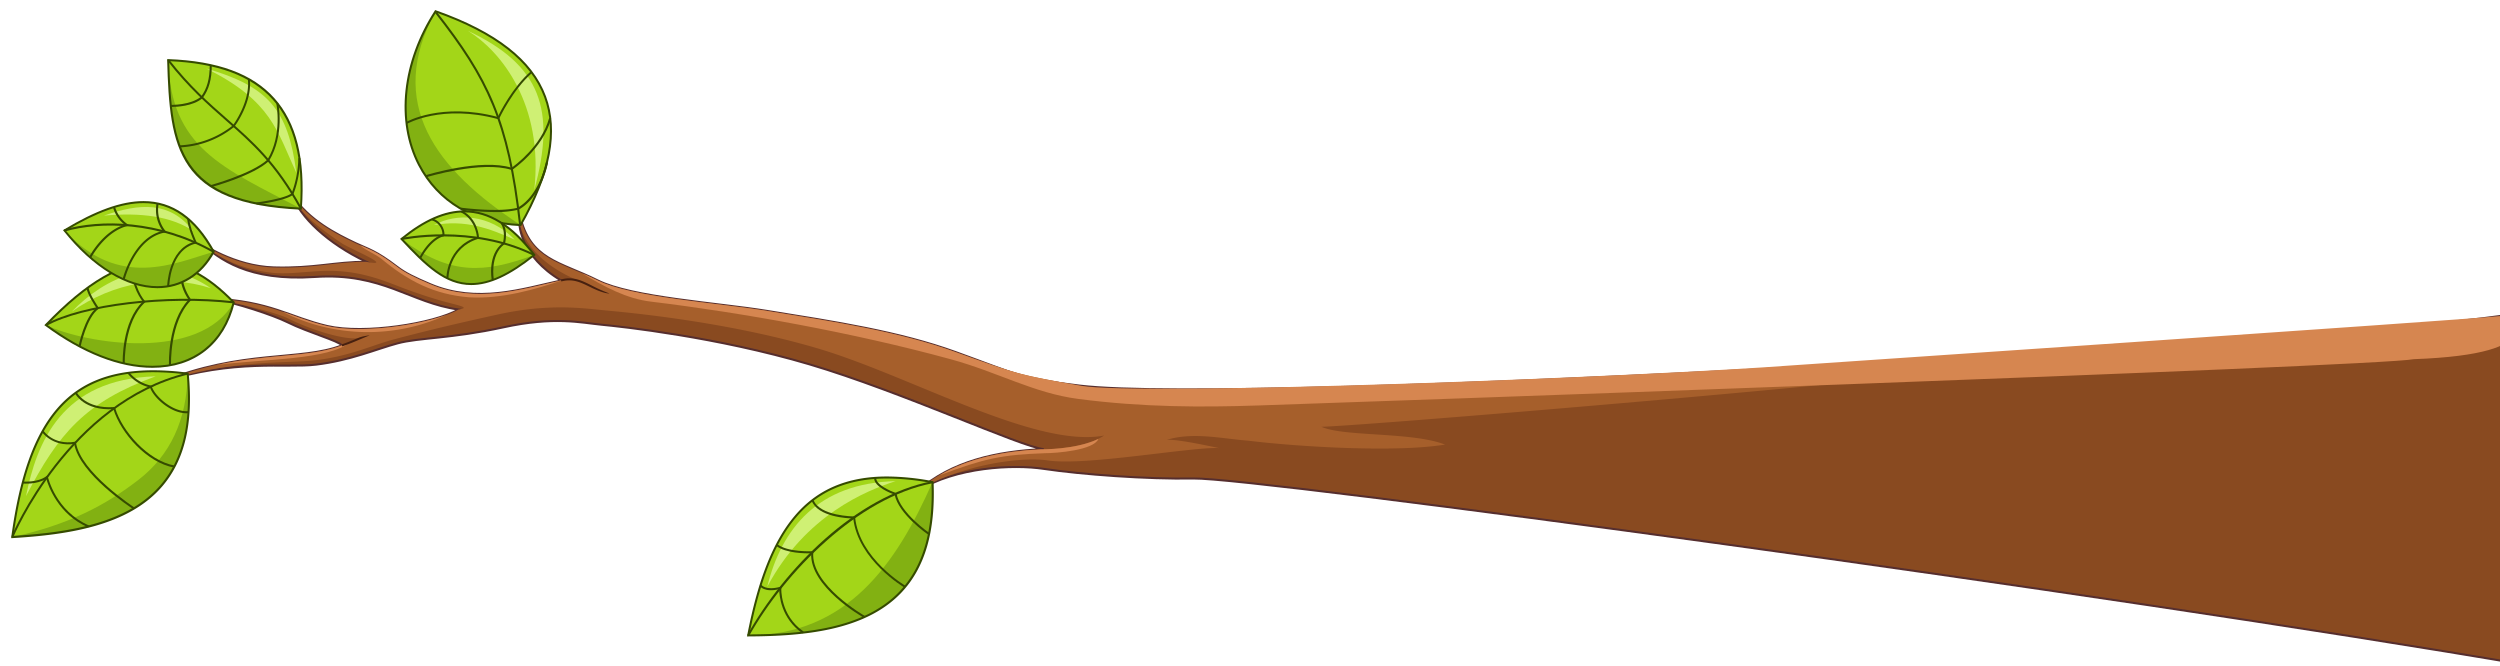 <svg id="Layer_1" data-name="Layer 1" xmlns="http://www.w3.org/2000/svg" xmlns:xlink="http://www.w3.org/1999/xlink" width="1211.43" height="322.57" viewBox="0 0 1211.43 322.57">
  <defs>
    <style>
      .cls-1 {
        fill: none;
      }

      .cls-2 {
        clip-path: url(#clip-path);
      }

      .cls-3 {
        fill: #894a20;
        stroke: #562e2e;
        stroke-miterlimit: 10;
      }

      .cls-4 {
        fill: #a65f2b;
      }

      .cls-5 {
        fill: #d68650;
      }

      .cls-6 {
        fill: #82b112;
      }

      .cls-7 {
        fill: #a3d618;
      }

      .cls-8 {
        fill: #cff074;
      }

      .cls-9 {
        fill: #354b00;
      }

      .cls-10 {
        fill: #47200f;
      }
    </style>
    <clipPath id="clip-path">
      <rect class="cls-1" x="-948.57" y="-397.43" width="2160" height="720"/>
    </clipPath>
  </defs>
  <g class="cls-2">
    <g>
      <path class="cls-3" d="M523.11,186.85c-29.16-3.49-29.34-5.15-60-16.22-27.35-9.88-58-14.59-91.26-19.94-24.6-4-65.64-6.52-82.21-14.79-18.52-9.23-32.81-9.88-37.75-31.68-1.24,4.23.41,20.11,20,31.7-18.62,4.09-40.77,11.4-63.38,1.81-7.69-3.27-12.07-5.38-16-8.38-10.45-8-13.94-8.57-20.06-11.45-9.27-4.38-23-11.22-30.87-23.47,3.59,10.66,17.36,23.67,35.9,32.42-15.07,0-25.34,3.29-44.74,2.74s-35.35-11.81-35.35-11.81c8.87,7.64,22.53,18.64,55.23,16.42s46.25,12.62,69.61,15.79c-12,6.83-45.7,12.13-63.62,8s-27.68-12.12-55.86-13.32c12.08,2.2,29.47,8,36.52,11.46,10.06,5,24.9,9.07,26.4,11.24-20,7.73-48.62,1.86-87.48,17.75,35.52-11.28,60.25-6.65,75-8.44,16.62-2,29.24-7.56,39.49-10.31s26.11-2.27,51.06-7.72,37.85-2.25,47.68-1.31,56,5.93,100.82,19.21,102.72,40.12,113.54,41.1c-22.76.94-44.8,5.87-61,20.19,18.4-11.58,46.17-12.85,60.91-10.65,18.31,2.74,50.47,5.1,72.61,4.67,29.53-.58,440.93,55.25,647.74,90.69,23.58-53.45-14.56-169.42-14.56-169.42C1124.65,165.55,604.84,196.63,523.11,186.85Z"/>
      <path class="cls-4" d="M565.31,213.16c12.83-3.94,26.65-.61,39.48.38,24.67,3,71.76,5.83,95.44,1.88-16.28-6.25-49.06-3.69-59.92-8.62,15.46-.33,161.43-12.3,247.9-20.82-37.79-4.34-207.57,3.61-207.57,3.61C632,195.51,552,192.12,523.11,186.85s-29.34-5.15-60-16.22c-27.35-9.88-58-14.59-91.26-19.94-24.6-4-65.64-6.52-82.21-14.79-18.52-9.23-32.81-9.88-37.75-31.68-1.23,4.17,2.22,20.43,27.57,31.46a4.84,4.84,0,0,1,1.13.5l-1.13-.5c-3.28-1-8.41.41-8.75.49-18.38,4.13-40.09,11-62.24,1.56-7.69-3.27-12.07-5.38-16-8.38-10.45-8-13.94-8.57-20.06-11.45-9.27-4.38-23-11.22-30.87-23.47,2.63,7.79,12.46,15.58,23.85,23.31,4.19,2.84,26.78,12,12,9.11-15.07,0-25.34,3.29-44.74,2.74s-35.35-11.81-35.35-11.81c6.35,5.47,17.24,12.3,34,14.33,6.64.8,12.85-.05,22.14-.68,18.26-1.24,30.14,3.56,41.5,8,4.49,1.73,14.2,5.11,21.46,7s11.25,2.73,5.74,3.57c-12,6.83-45.7,12.13-63.62,8s-27.68-12.12-55.86-13.32c12.08,2.2,30.4,6.37,37.45,9.87,10.07,5,27,10.62,34.48,9.19-.6.23-10.21,4.09-10.82,4.3-19.92,6.74-48,1.68-85.67,17.09,35.52-11.28,60.32-8.81,75-10.6,16.62-2,27.25-7.27,37.49-10s25.88-6.73,50.82-12.18,41.48-2.93,51.32-2,58.77,5.22,103.61,18.5,105.47,48.51,138.72,42.19c-11.1,7.12-30.75,6.68-31.41,6.71-22.06,1.14-43.3,6.19-59,20.1,18.4-11.58,48.49-16.92,63.23-14.72,18.31,2.73,69.87-6.7,82.89-6C586.52,216.26,570.05,212.64,565.31,213.16Z"/>
      <path class="cls-5" d="M104.79,176.89c23.67-3.13,54.35-2.27,65.28-11.3-2.79,1.11-5.87,2.34-6.21,2.46C148.94,173.1,129.47,171.53,104.79,176.89Z"/>
      <path class="cls-5" d="M158.61,158c-8.14-1.86-14.59-4.53-21.86-7a91.67,91.67,0,0,0,79.79,1.54C201.73,158,174.21,161.59,158.61,158Z"/>
      <path class="cls-5" d="M208.51,137.73c-7.69-3.27-12.07-5.38-16-8.38-9.22-7.07-13-8.33-18-10.52,3.28,2.92,7.39,4.19,10.4,6.68,12.83,10.61,25.41,17.2,42.43,18.56,15.83.93,32.21-3.9,45.22-8.31-1,.19-1.7.39-1.82.41C252.37,140.3,230.66,147.12,208.51,137.73Z"/>
      <path class="cls-5" d="M455.09,230.39c22.29-8.39,30.34-10,51.16-10.78,5.75,0,23.83-1.44,26-6.92-11.31,5.4-27.83,5-28.43,5.07C486.24,218.67,469.24,222.06,455.09,230.39Z"/>
      <path class="cls-5" d="M523.11,186.85c-28.9-5.26-29.34-5.15-60-16.22-27.35-9.88-58-14.59-91.26-19.94-24.6-4-65.64-6.52-82.21-14.79-2.62-1.3-5.15-2.43-7.58-3.48,10.62,6.47,21.54,12.35,33.44,13.75,43.84,5.31,98,15,145.06,27.87,22.85,6.23,40.4,16.45,61.82,19.25,31.57,4.13,60.28,4.08,86.94,3.2,25.81-.84,543.66-18.9,560.34-22.45,68.43-2.47,46.91-21.43,41.73-20.89C1193,155.06,869.11,177,869.11,177,796.11,182.51,552,192.12,523.11,186.85Z"/>
      <path class="cls-6" d="M362.56,307.9c48-.2,91.9-9.18,89.3-74.27C397.65,223.46,374.23,247.73,362.56,307.9Z"/>
      <path class="cls-7" d="M362.56,307.9c48-.2,71.72-34.44,89.3-74.27C397.65,223.46,374.23,247.73,362.56,307.9Z"/>
      <path class="cls-8" d="M371.79,284.32c18.52-34.78,48.1-46.63,62.17-51.17C396.46,234,378.65,256.2,371.79,284.32Z"/>
      <path class="cls-9" d="M362.13,307.66l.86.49c17.3-30.76,52.52-67,89-74l-.18-1C414.82,240.23,380.12,275.68,362.13,307.66Z"/>
      <path class="cls-9" d="M378.6,284.9l0-.69-.66.18c-7,1.89-9-1-9-1l-.41.27.41-.27-.41.27-.42.27c.09.14,2.24,3.32,9.48,1.56,0,2.86.79,14.18,11.34,21.41l.56-.81C377.88,298.13,378.59,285,378.6,284.9Z"/>
      <path class="cls-9" d="M394.09,267.69l.05-.56-.56,0c-.12,0-12.14.5-16.87-3.44l-.63.76c4.48,3.73,14.51,3.74,17,3.69-.77,16.12,24.52,30.63,25.61,31.24l.49-.86C418.9,298.39,392.76,283.4,394.09,267.69Z"/>
      <path class="cls-9" d="M414.36,250.69l0-.45h-.45c-.29,0-16.71-.08-19.71-8l-.92.34c3,7.95,17.41,8.62,20.19,8.67,2.39,20.29,24.67,33.38,24.9,33.52l.49-.86C438.6,283.76,416.43,270.74,414.36,250.69Z"/>
      <path class="cls-9" d="M434.44,239.23l-.05-.28-.28-.1c-2.71-.9-9.71-4-9.53-7.24l-1-.06c-.24,4.33,8.24,7.55,9.93,8.14,2,9.53,15.75,19.05,16.34,19.45l.56-.82C450.28,258.23,436.11,248.45,434.44,239.23Z"/>
      <path class="cls-9" d="M452.34,233.22l-.39-.07a120.83,120.83,0,0,0-22.09-2.26c-19.3,0-34,6.28-44.86,19.19-10.39,12.32-17.67,30.66-22.92,57.73l-.12.59h.6c26.74-.12,56.43-2.7,74-21,11.61-12.14,16.79-29.73,15.83-53.77ZM435.8,286.7c-17.14,17.91-46.27,20.56-72.64,20.71,5.21-26.58,12.39-44.6,22.59-56.69,10.69-12.68,25.12-18.84,44.11-18.84a119.34,119.34,0,0,1,21.52,2.17C452.26,257.6,447.16,274.83,435.8,286.7Z"/>
      <path class="cls-6" d="M6,260.19C53.9,257.29,97.2,245.87,91,181,36.26,173.91,14.24,199.46,6,260.19Z"/>
      <path class="cls-7" d="M6,260.19c27-5.8,45.16-15.31,61.3-27.84C82.3,220.67,90.48,203.88,91,181,36.26,173.91,14.24,199.46,6,260.19Z"/>
      <path class="cls-8" d="M12.6,240.4C28.39,210,41.22,194.85,75.44,182.35,29.73,183.67,17.82,214.56,12.6,240.4Z"/>
      <path class="cls-9" d="M5.5,260l.91.38c.27-.65,27.42-64.94,84.66-78.87l-.23-.95C33.11,194.59,5.77,259.35,5.5,260Z"/>
      <path class="cls-9" d="M23.21,231.07l-.16-.73-.61.44C18,234,11.17,233.31,11.1,233.3l-.1,1c.28,0,6.69.67,11.43-2.3.93,3.27,5.7,17.31,20.34,23.55l.39-.91C27.08,247.77,23.24,231.24,23.21,231.07Z"/>
      <path class="cls-9" d="M36.83,214.48l-.08-.49-.49.08c-10.34,1.7-15-5.09-15.17-5.38l-.83.54c0,.08,5,7.4,15.68,5.89,2.7,14.67,27.62,30.94,28.7,31.64l.53-.83C64.91,245.76,39,228.85,36.83,214.48Z"/>
      <path class="cls-9" d="M55.78,197.63l-.11-.38-.4,0c-13.75,1-18.05-7.05-18.09-7.13l-.88.45c.18.35,4.53,8.55,18.65,7.69,3.67,11.77,16.23,25.85,29.39,28.32l.19-1C71.77,223.24,59.14,209,55.78,197.63Z"/>
      <path class="cls-9" d="M73.52,187.18l-.09-.28-.28-.06a18.62,18.62,0,0,1-10.53-6.46l-.81.57a19.35,19.35,0,0,0,10.86,6.8c1.84,5.2,10.23,12.5,17.64,12.5.36,0,.72,0,1.07-.05l-.1-1C84.08,199.94,75.11,192.23,73.52,187.18Z"/>
      <path class="cls-9" d="M91.41,180.59l-.39,0a129.54,129.54,0,0,0-16.74-1.17c-41.06,0-61,23.39-68.81,80.74l-.08.6.59,0c26.69-1.61,56.19-5.85,72.67-25.12,10.91-12.77,15.1-30.63,12.8-54.57ZM77.89,234.92c-16.1,18.84-45,23.11-71.36,24.74,7.79-56.31,27.45-79.29,67.75-79.29a129.85,129.85,0,0,1,16.22,1.1C92.7,204.94,88.57,222.43,77.89,234.92Z"/>
      <path class="cls-6" d="M22.24,157.51c43.22,32,82.4,24.35,91-11C82.53,114.55,54.13,124.26,22.24,157.51Z"/>
      <path class="cls-7" d="M22.24,157.51c19.8,9.38,74.73,17.77,91-11C82.53,114.55,54.13,124.26,22.24,157.51Z"/>
      <path class="cls-8" d="M34.8,151c20-14.16,44.9-18.53,67.35-11.36C76,121.77,50.34,134.88,34.8,151Z"/>
      <path class="cls-9" d="M42.92,139.42l-1,.11c.31,2.85,3.76,8.17,4.76,9.66-5.76,4.71-8.51,18-8.62,18.57l1,.19c0-.14,2.91-14,8.62-18.25l.39-.29-.27-.39C47.73,149,43.25,142.44,42.92,139.42Z"/>
      <path class="cls-9" d="M65.38,128.38l-.95-.24c-1.87,7.31,2.56,15.3,4.76,18-10.25,9.86-9.77,29.14-9.74,30l1,0c0-.2-.5-20.1,9.78-29.55l.36-.33-.33-.37C67.77,143.15,63.68,135.05,65.38,128.38Z"/>
      <path class="cls-9" d="M88.64,129.31l-1-.26c-.08.32-2,7.67,3.74,16.17C81.14,156,81.84,176.15,81.88,177l1,0c0-.21-.73-20.93,9.55-31.35l.29-.29-.23-.34C86.78,136.75,88.62,129.38,88.64,129.31Z"/>
      <path class="cls-9" d="M75.13,126.46c-16.23,0-33.15,9.76-53.25,30.71l-.39.4.46.34c18,13.29,35.9,20.32,51.87,20.32h0c20.47,0,35-11.51,39.91-31.59l.06-.26-.19-.2C100.85,132.91,88.26,126.46,75.13,126.46Zm-1.31,50.79h0c-15.62,0-33.19-6.85-50.84-19.8,19.73-20.47,36.31-30,52.15-30,12.79,0,25.08,6.29,37.57,19.22C107.87,166.11,93.71,177.25,73.82,177.25Z"/>
      <path class="cls-6" d="M31.21,111.65c26.66,33.51,58.38,35.72,72.28,10.31C86.45,91,62.6,92.64,31.21,111.65Z"/>
      <path class="cls-7" d="M31.21,111.65C57.66,140.58,85,127.42,103.49,122,86.45,91,62.6,92.64,31.21,111.65Z"/>
      <path class="cls-8" d="M50.35,104.48c18.13-1.61,32.68.37,43.17,7.4C82.3,97.32,67.73,98.47,50.35,104.48Z"/>
      <path class="cls-9" d="M31.07,111.17l.27,1c17.38-4.89,45.4-4.77,71.91,10.27l.49-.86C77,106.34,48.65,106.22,31.07,111.17Z"/>
      <path class="cls-9" d="M76.87,98.7l-1-.17a17.4,17.4,0,0,0,3,13.36c-14.42,3.33-19.42,23.22-19.47,23.42l1,.23c0-.2,5.08-20.2,19.48-22.85l.87-.16-.59-.65A16.53,16.53,0,0,1,76.87,98.7Z"/>
      <path class="cls-9" d="M91.71,106l-1,.09c.36,4,2.64,9.38,3.41,11.1C81.48,120.66,81,138.52,81,138.7l1,0c0-.18.46-17.81,12.94-20.67l.59-.14-.26-.55C95.24,117.29,92.11,110.59,91.71,106Z"/>
      <path class="cls-9" d="M55.72,100.16l-1,.24a16.54,16.54,0,0,0,5.69,8.47c-10.71,3.32-17,15.19-17.22,15.71l.88.45c.07-.13,6.71-12.76,17.62-15.49l1.13-.28-1-.62A15.42,15.42,0,0,1,55.72,100.16Z"/>
      <path class="cls-9" d="M69.51,97.44C58.89,97.44,46.28,102,31,111.23l-.48.29.35.44c14,17.59,30.55,27.68,45.41,27.69h0c11.7,0,21.54-6.2,27.7-17.45l.13-.24-.14-.24C94.92,105.38,83.67,97.44,69.51,97.44Zm6.72,41.22c-14.43,0-30.55-9.79-44.29-26.88,15-9,27.24-13.35,37.57-13.35,13.69,0,24.63,7.7,33.42,23.53C97,132.73,87.47,138.66,76.23,138.66Z"/>
      <path class="cls-6" d="M211.07,5.45c-30.3,46.81-11.84,101.3,41.19,103.61C278.43,63,272.68,27.28,211.07,5.45Z"/>
      <path class="cls-7" d="M211.07,5.45c-24.34,44.67-.13,76.58,41.19,103.61C278.43,63,272.68,27.28,211.07,5.45Z"/>
      <path class="cls-8" d="M226.71,14.93c16,9.74,36.89,35.77,32.16,77.21C269.55,53.16,262,31.47,226.71,14.93Z"/>
      <path class="cls-9" d="M210.88,6.35c25.05,32,35,52.26,40.61,102.26l1-.11c-5.68-50.24-15.63-70.6-40.81-102.76Z"/>
      <path class="cls-9" d="M241.19,56.67c-27.35-7.27-44.31,2.4-44.48,2.5l.5.86c.17-.1,17-9.66,44.12-2.3l.4.11.18-.38c.06-.14,6.45-13.88,15.93-22.14l-.64-.74C248.45,42.2,242.3,54.38,241.19,56.67Z"/>
      <path class="cls-9" d="M247.9,81.28c-14.74-4.56-40.59,3.3-41.69,3.64l.29,1c.26-.09,26.93-8.2,41.33-3.58l.23.08.19-.14c.15-.09,14.59-9.81,18.85-24.8l-1-.27C262.26,70.87,249.61,80.08,247.9,81.28Z"/>
      <path class="cls-9" d="M250.88,100.63c-9,2.45-27.35,0-27.53,0l-.13,1a141,141,0,0,0,16.51,1.13,45.94,45.94,0,0,0,11.48-1.15l.11,0c11.25-6.36,14.11-22.23,14.23-22.9l-1-.17C264.55,78.61,261.69,94.47,250.88,100.63Z"/>
      <path class="cls-9" d="M211.23,5l-.37-.14-.21.33c-16,24.77-19.11,53.46-8.05,74.88,9.3,18,26.93,28.51,49.64,29.49h.3l.15-.26c14.31-25.19,18.2-45.68,11.88-62.64C258,29,240.54,15.37,211.23,5ZM252,108.55c-22.19-1-39.41-11.32-48.51-28.94-10.84-21-7.85-49.17,7.8-73.56,28.79,10.26,45.93,23.66,52.38,41C269.83,63.62,266,83.75,252,108.55Z"/>
      <path class="cls-6" d="M81.51,29.13c1.15,42.67,4.7,69.18,64.32,72C149.11,54.24,129.28,30.94,81.51,29.13Z"/>
      <path class="cls-7" d="M81.51,29.13c1.15,42.67,26.65,52.24,64.32,72C149.11,54.24,129.28,30.94,81.51,29.13Z"/>
      <path class="cls-8" d="M99.93,33.18C131.76,49,134.22,63.53,143.6,83.76,139.65,52.67,129.54,41.82,99.93,33.18Z"/>
      <path class="cls-9" d="M110.17,57.7c-8.9-7.8-18.09-15.86-28.27-28.88l-.78.61c10.24,13.09,19.47,21.18,28.39,29,12.32,10.8,23.94,21,35.88,42.88l.87-.47C134.24,78.81,122.54,68.55,110.17,57.7Z"/>
      <path class="cls-9" d="M97.44,46.82c-5.06,4.22-14.58,4-14.67,4l0,1h.49c2.1,0,10.17-.27,14.89-4.25l.08-.08c3-4.14,4.4-9,4.39-15.84h-1C101.62,38.18,100.34,42.87,97.44,46.82Z"/>
      <path class="cls-9" d="M120.1,38.49c1.17,10.49-6.63,21.43-7.22,22.23A44.56,44.56,0,0,1,87,70.43v1h0a45.48,45.48,0,0,0,26.53-10l.08-.09c.36-.47,8.7-11.74,7.44-23Z"/>
      <path class="cls-9" d="M133.91,50.22c0,.14,3.06,14.9-4.32,27.15-7.66,6.91-27.37,12.29-27.57,12.34l.26,1c.82-.23,20.23-5.52,28-12.62l.09-.11c7.64-12.6,4.52-27.78,4.48-27.93Z"/>
      <path class="cls-9" d="M141.31,93.66c-3.54,2.72-17,4.45-17.08,4.47l.12,1c.58-.08,14.07-1.82,17.67-4.77l.09-.07,0-.11c.12-.27,3.07-6.94,3.45-17.53l-1,0A51.65,51.65,0,0,1,141.31,93.66Z"/>
      <path class="cls-9" d="M81.53,28.64l-.53,0v.52c1.17,43.09,4.92,69.65,64.79,72.44l.48,0,0-.48C148,77,143.63,59.54,133,47.63S105.47,29.54,81.53,28.64Zm63.84,71.93C87.07,97.71,83.17,71.74,82,29.64c23.38,1,39.8,7.07,50.19,18.65S146.94,77,145.37,100.57Z"/>
      <path class="cls-6" d="M194.57,115.79c19.5,21,33,32.77,64.3,7.75C239.76,98.48,219.45,95.53,194.57,115.79Z"/>
      <path class="cls-7" d="M194.57,115.79c23.45,17.88,40.16,16.63,64.3,7.75C239.76,98.48,219.45,95.53,194.57,115.79Z"/>
      <path class="cls-8" d="M210.29,109.06c15.29-2.74,26.8,1.59,39.14,7.08C237.16,103.48,221.09,103.19,210.29,109.06Z"/>
      <path class="cls-9" d="M194.47,115.31l.21,1c.33-.07,33.85-7.15,64,7.71l.43-.89C228.65,108.08,194.81,115.23,194.47,115.31Z"/>
      <path class="cls-9" d="M209.39,105.81l-.29.94a7.24,7.24,0,0,1,5.3,6.88c-6.83,2.11-11.06,10.85-11.24,11.23l.89.43c0-.09,4.37-9,11-10.82l.35-.09V114A8.37,8.37,0,0,0,209.39,105.81Z"/>
      <path class="cls-9" d="M223.77,102l-.45.88c6.57,3.33,7.63,10.32,7.78,12-14.77,4.76-14.81,19.85-14.81,20h1c0-.14.05-14.76,14.49-19.16l.36-.11v-.38C232.12,115.12,231.76,106,223.77,102Z"/>
      <path class="cls-9" d="M242.64,108.38c2.4,3.27,1.33,8.29,1.1,9.24-7.68,5.78-5.53,17.65-5.43,18.16l1-.19c0-.12-2.17-11.91,5.18-17.28l.14-.1.05-.16c.07-.26,1.72-6.26-1.21-10.26Z"/>
      <path class="cls-9" d="M225.11,101.94c-9.63,0-19.72,4.4-30.85,13.47l-.41.33.36.39c12,12.89,21.44,22,34.14,22h0c8.9,0,18.69-4.53,30.83-14.24l.38-.3-.29-.38C248.34,108.91,237.16,101.94,225.11,101.94Zm3.24,35.23h0c-12.17,0-21.42-8.82-33.06-21.33,10.78-8.69,20.54-12.91,29.82-12.91,11.62,0,22.44,6.71,33.08,20.52C246.41,132.81,236.92,137.17,228.35,137.17Z"/>
      <path class="cls-10" d="M172.25,164.31c-2,.84-4.13,1.7-6.74,2.61l.33.94c3.52-1.24,6.2-2.38,8.78-3.48,1.52-.65,3-1.27,4.53-1.88a23.26,23.26,0,0,0-4.92,1Z"/>
      <path class="cls-10" d="M271.77,135.44l.25.95c5.62-1.51,9.35.43,14.58,3,6.62,3.2,8.78,2.82,8.78,2.82a73.54,73.54,0,0,1-8.34-3.7C281.85,135.87,277.75,133.82,271.77,135.44Z"/>
      <path class="cls-9" d="M22,157.08l.48.86c17.58-9.76,58.27-14.66,90.71-10.93l.11-1C80.69,142.28,39.73,147.23,22,157.08Z"/>
    </g>
  </g>
</svg>
